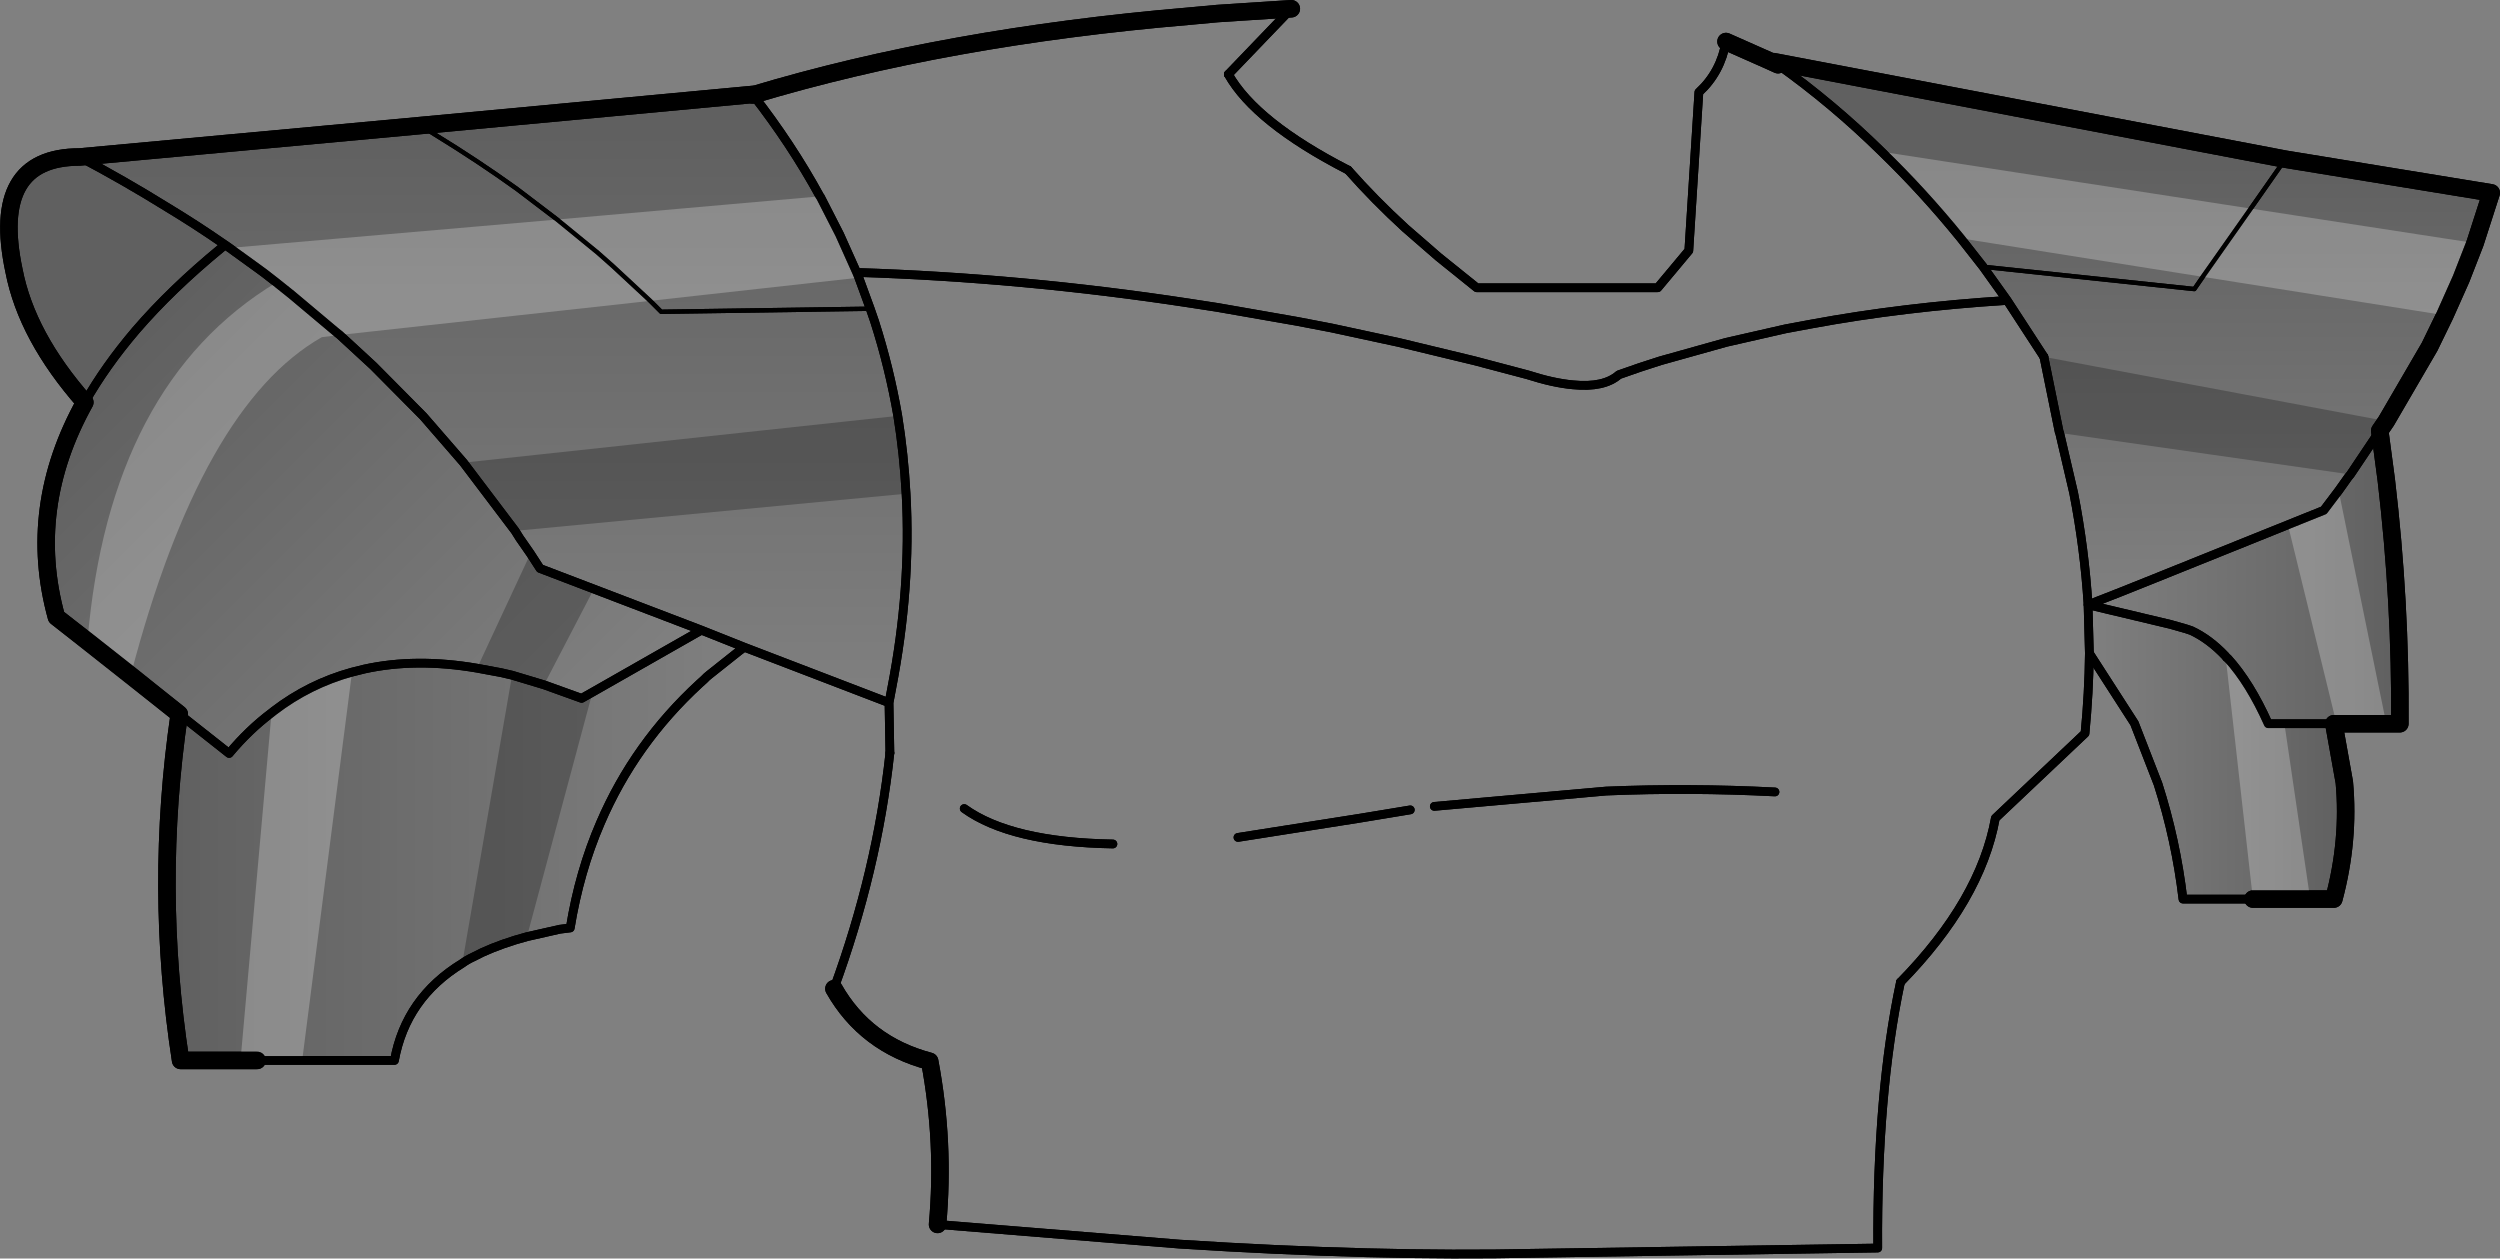 <?xml version="1.0" encoding="UTF-8" standalone="no"?>
<svg xmlns:xlink="http://www.w3.org/1999/xlink" height="143.9px" width="285.85px" xmlns="http://www.w3.org/2000/svg">
  <rect width="100%" height="100%" fill="#808080" stroke="none"/>
  <g transform="matrix(1.0, 0.0, 0.0, 1.0, -54.9, -103.45)">
    <path d="M156.55 183.8 L140.0 177.45 135.1 175.5 116.65 168.45 115.55 166.75 114.3 164.95 113.8 164.15 107.9 156.35 103.3 151.05 97.6 145.3 93.75 141.75 93.25 141.35 88.25 137.15 86.5 135.75 85.15 134.7 84.4 134.15 81.15 131.8 80.65 131.45 80.5 131.35 Q77.25 129.1 73.85 127.05 69.1 124.1 64.0 121.4 L103.0 117.8 140.95 114.25 141.0 114.3 Q145.4 119.95 148.65 125.9 L148.7 125.95 150.9 130.25 152.85 134.6 153.1 135.2 154.4 138.75 130.5 139.1 129.25 137.85 125.0 133.9 123.25 132.35 118.6 128.55 114.0 125.05 Q109.55 121.85 104.65 118.85 L103.0 117.8 104.65 118.85 Q109.55 121.85 114.0 125.05 L118.6 128.55 123.25 132.35 125.0 133.9 129.25 137.85 130.5 139.1 154.4 138.75 154.9 140.2 Q156.6 145.5 157.55 151.0 158.25 155.35 158.5 159.9 159.1 170.65 156.85 182.2 L156.55 183.8" fill="url(#gradient0)" fill-rule="evenodd" stroke="none"/>
    <path d="M75.4 185.1 L61.35 174.0 Q57.9 161.5 64.6 149.45 66.95 145.3 70.45 141.2 74.5 136.5 80.15 131.85 L80.65 131.45 81.15 131.8 84.4 134.15 85.15 134.7 86.5 135.75 88.25 137.15 93.25 141.35 93.75 141.75 97.6 145.3 103.3 151.05 107.9 156.35 113.8 164.15 114.3 164.95 115.55 166.75 116.65 168.45 135.1 175.5 121.4 183.3 117.1 181.75 113.45 180.65 112.15 180.35 111.6 180.25 109.45 179.85 Q102.45 178.65 96.55 179.95 L95.15 180.3 Q90.25 181.65 86.2 184.75 L85.95 184.95 Q83.35 186.9 81.1 189.6 L75.4 185.1" fill="url(#gradient1)" fill-rule="evenodd" stroke="none"/>
    <path d="M140.0 177.45 L139.4 177.9 136.0 180.6 135.7 180.85 135.4 181.15 134.9 181.6 Q127.45 188.45 123.55 197.55 121.15 203.1 120.1 209.55 L118.9 209.7 115.15 210.55 Q112.35 211.3 110.05 212.35 L108.95 212.9 Q108.3 213.2 107.75 213.6 101.3 217.55 100.0 224.7 L84.3 224.7 75.55 224.7 Q72.5 204.9 75.4 185.1 L81.1 189.6 Q83.35 186.9 85.95 184.95 L86.2 184.75 Q90.25 181.65 95.15 180.3 L96.55 179.95 Q102.45 178.65 109.45 179.85 L111.6 180.25 112.15 180.35 113.45 180.65 117.1 181.75 121.4 183.3 135.1 175.5 140.0 177.45" fill="url(#gradient2)" fill-rule="evenodd" stroke="none"/>
    <path d="M258.25 110.6 L316.2 121.65 339.75 125.5 337.9 131.25 336.3 135.35 334.45 139.5 332.7 143.1 327.75 151.6 327.0 152.7 323.65 157.7 323.4 158.0 322.3 159.55 320.6 161.8 301.1 169.65 Q297.4 171.15 293.65 172.6 293.25 166.2 292.0 159.8 L290.4 152.95 290.35 152.85 288.6 144.25 284.4 137.8 283.65 136.75 281.65 133.95 279.1 130.7 Q274.8 125.4 270.05 120.8 264.45 115.3 258.2 110.85 L258.25 110.6 M316.2 121.65 L305.8 136.5 281.65 133.95 305.8 136.5 316.2 121.65" fill="url(#gradient3)" fill-rule="evenodd" stroke="none"/>
    <path d="M327.0 152.7 L327.75 158.35 Q329.4 172.3 329.3 186.2 L321.75 186.2 314.25 186.2 Q312.15 181.5 309.6 178.7 L309.35 178.45 Q307.5 176.5 305.45 175.55 L305.0 175.4 304.85 175.35 303.1 174.85 293.65 172.6 Q297.4 171.15 301.1 169.65 L320.6 161.8 322.3 159.55 323.4 158.0 323.65 157.7 327.0 152.7" fill="url(#gradient4)" fill-rule="evenodd" stroke="none"/>
    <path d="M321.75 186.2 L322.95 192.9 Q323.55 199.55 321.75 206.25 L312.5 206.25 304.5 206.25 Q303.7 199.5 301.65 193.1 L298.95 186.15 293.8 178.15 293.65 172.6 303.1 174.85 304.85 175.35 305.0 175.4 305.45 175.55 Q307.5 176.5 309.35 178.45 L309.5 178.65 309.6 178.7 Q312.15 181.5 314.25 186.2 L321.75 186.2" fill="url(#gradient5)" fill-rule="evenodd" stroke="none"/>
    <path d="M312.5 206.25 L304.5 206.25 Q303.7 199.5 301.65 193.1 L298.95 186.15 293.8 178.15 M272.2 215.75 Q269.5 228.45 269.6 246.15 L230.3 246.75 Q212.3 247.15 189.75 245.7 L162.1 243.45 M156.65 189.55 L156.55 183.8 140.0 177.45 139.4 177.9 136.0 180.6 135.7 180.85 135.4 181.15 134.9 181.6 Q127.45 188.45 123.55 197.55 121.15 203.1 120.1 209.55 L118.9 209.7 115.15 210.55 Q112.35 211.3 110.05 212.35 L108.95 212.9 Q108.3 213.2 107.75 213.6 101.3 217.55 100.0 224.7 L84.3 224.7 M140.95 114.25 L141.0 114.3 Q145.4 119.95 148.65 125.9 L148.7 125.95 150.9 130.25 152.85 134.6 Q171.85 135.2 190.85 138.1 L194.1 138.6 203.25 140.2 207.15 140.95 214.8 142.6 223.5 144.7 229.55 146.3 Q232.5 147.25 234.75 147.45 238.3 147.8 240.0 146.3 242.35 145.45 244.75 144.7 L252.25 142.6 259.05 141.05 262.0 140.5 Q272.5 138.55 284.4 137.8 L283.65 136.75 281.65 133.95 279.1 130.7 Q274.8 125.4 270.05 120.8 264.45 115.3 258.2 110.85 L257.7 110.5 M195.35 111.95 Q198.45 117.45 209.05 122.9 M288.6 144.25 L284.4 137.8 M327.0 152.7 L323.65 157.7 323.4 158.0 322.3 159.55 320.6 161.8 301.1 169.65 Q297.4 171.15 293.65 172.6 L303.1 174.85 304.85 175.35 305.0 175.4 305.45 175.55 Q307.5 176.5 309.35 178.45 L309.5 178.65 309.6 178.7 Q312.15 181.5 314.25 186.2 L321.75 186.2 M80.65 131.45 L80.5 131.35 Q77.25 129.1 73.85 127.05 69.1 124.1 64.0 121.4 M64.6 149.45 Q66.95 145.3 70.45 141.2 74.5 136.5 80.15 131.85 L80.65 131.45 81.15 131.8 84.4 134.15 85.15 134.7 86.5 135.75 88.25 137.15 93.25 141.35 93.75 141.75 97.6 145.3 103.3 151.05 107.9 156.35 113.8 164.15 114.3 164.95 115.55 166.75 116.65 168.45 135.1 175.5 140.0 177.45 M154.4 138.75 L153.1 135.2 152.85 134.6 M156.55 183.8 L156.85 182.2 Q159.1 170.65 158.5 159.9 158.25 155.35 157.55 151.0 156.6 145.5 154.9 140.2 L154.4 138.75 M75.4 185.1 L81.1 189.6 Q83.35 186.9 85.95 184.95 L86.2 184.75 Q90.25 181.65 95.15 180.3 L96.55 179.95 Q102.45 178.65 109.45 179.85 L111.6 180.25 112.15 180.35 113.45 180.65 117.1 181.75 121.4 183.3 135.1 175.5" fill="none" stroke="#000000" stroke-linecap="round" stroke-linejoin="round" stroke-width="1.0"/>
    <path d="M258.25 110.6 L316.2 121.65 339.75 125.5 337.9 131.25 336.3 135.35 334.45 139.5 332.7 143.1 327.75 151.6 327.0 152.7 327.75 158.35 Q329.4 172.3 329.3 186.2 L321.75 186.2 322.95 192.9 Q323.55 199.55 321.75 206.25 L312.5 206.25 M84.3 224.7 L75.55 224.7 Q72.5 204.9 75.4 185.1 L61.35 174.0 Q57.9 161.5 64.6 149.45 57.95 141.9 56.5 134.4 53.75 121.4 64.0 121.4 L103.0 117.8 140.95 114.25 M257.7 110.5 L258.25 110.6" fill="none" stroke="#000000" stroke-linecap="round" stroke-linejoin="round" stroke-width="2.0"/>
    <path d="M281.65 133.95 L305.8 136.5 316.2 121.65 M103.0 117.8 L104.65 118.85 Q109.55 121.85 114.0 125.05 L118.6 128.55 123.25 132.35 125.0 133.9 129.25 137.85 130.5 139.1 154.4 138.75" fill="none" stroke="#000000" stroke-linecap="round" stroke-linejoin="round" stroke-width="0.5"/>
    <path d="M162.1 243.45 Q162.95 234.1 161.2 224.8 153.85 222.85 150.25 216.5 M141.0 114.3 Q163.1 107.65 190.85 105.3 L194.1 105.0 202.55 104.45 M252.25 108.2 L257.1 110.35 258.2 110.85" fill="none" stroke="#000000" stroke-linecap="round" stroke-linejoin="round" stroke-width="2.0"/>
    <path d="M293.8 178.15 Q293.75 182.7 293.3 187.3 L283.05 197.0 Q281.35 206.4 272.2 215.75 M150.25 216.5 Q155.2 203.0 156.65 189.55 M202.55 104.45 L195.35 111.95 M209.05 122.9 Q212.05 126.3 215.6 129.55 L219.4 132.85 223.75 136.35 244.45 136.35 248.0 132.1 249.15 114.0 Q251.65 111.7 252.25 108.2 M218.9 195.65 L238.55 193.9 Q248.1 193.5 257.85 194.0 M196.45 199.2 L210.4 197.0 216.15 196.05 M293.65 172.6 Q293.25 166.2 292.0 159.8 L290.4 152.95 290.35 152.85 288.6 144.25 M293.65 172.6 L293.8 178.15 M165.15 195.9 Q170.5 199.75 182.15 199.95" fill="none" stroke="#000000" stroke-linecap="round" stroke-linejoin="round" stroke-width="1.0"/>
    <path d="M327.75 151.6 L327.0 152.7 323.65 157.7 290.4 152.95 290.35 152.85 288.6 144.25 327.75 151.6 M115.15 210.55 Q112.35 211.3 110.05 212.35 L108.95 212.9 Q108.3 213.2 107.75 213.6 L113.45 180.65 112.15 180.35 111.6 180.25 109.45 179.85 115.55 166.75 116.65 168.45 122.8 170.8 117.1 181.75 121.4 183.3 122.65 182.6 115.15 210.55 M64.6 149.45 Q57.95 141.9 56.5 134.4 53.75 121.4 64.0 121.4 69.1 124.1 73.85 127.05 77.25 129.1 80.5 131.35 L80.15 131.85 Q74.5 136.5 70.45 141.2 66.95 145.3 64.6 149.45 M113.8 164.15 L107.9 156.35 157.55 151.0 Q158.25 155.35 158.5 159.9 L113.8 164.15 M117.1 181.75 L113.45 180.65 117.1 181.75" fill="#000000" fill-opacity="0.251" fill-rule="evenodd" stroke="none"/>
    <path d="M337.9 131.25 L336.3 135.35 334.45 139.5 306.75 135.1 312.25 127.3 306.75 135.1 279.1 130.7 Q274.8 125.4 270.05 120.8 L312.25 127.3 337.9 131.25 M327.75 186.2 L322.05 186.2 322.05 186.15 316.5 163.45 320.6 161.8 322.3 159.55 327.75 186.2 M319.05 206.25 L312.5 206.25 309.4 178.75 309.45 178.75 309.6 178.7 Q312.15 181.5 314.25 186.2 L316.1 186.2 319.05 206.25 M89.45 224.7 L84.3 224.7 82.4 224.7 85.95 184.95 86.2 184.75 Q90.25 181.65 95.15 180.3 L89.45 224.7 M69.85 180.65 L64.9 176.75 Q67.4 147.3 86.5 135.75 L85.15 134.7 84.4 134.15 81.15 131.8 118.6 128.55 123.25 132.35 125.0 133.9 129.25 137.85 125.0 133.9 123.25 132.35 118.6 128.55 148.65 125.9 148.7 125.95 150.9 130.25 152.85 134.6 153.1 135.2 129.25 137.85 93.75 141.75 91.7 142.0 Q77.9 149.85 69.85 180.65 M86.5 135.75 L88.25 137.15 93.25 141.35 93.75 141.75 93.25 141.35 88.25 137.15 86.5 135.75" fill="#ffffff" fill-opacity="0.251" fill-rule="evenodd" stroke="none"/>
    <path d="M312.5 206.25 L304.5 206.25 Q303.7 199.5 301.65 193.1 L298.95 186.15 293.8 178.15 M272.2 215.75 Q269.5 228.45 269.6 246.15 L230.3 246.75 Q212.3 247.15 189.75 245.7 L162.1 243.45 M156.65 189.55 L156.55 183.8 140.0 177.45 139.4 177.9 136.0 180.6 135.7 180.85 135.4 181.15 134.9 181.6 Q127.45 188.45 123.55 197.55 121.15 203.1 120.1 209.55 L118.9 209.7 115.15 210.55 Q112.35 211.3 110.05 212.35 L108.95 212.9 Q108.3 213.2 107.75 213.6 101.3 217.55 100.0 224.7 L89.45 224.7 84.3 224.7 M140.95 114.25 L141.0 114.3 Q145.4 119.95 148.65 125.9 L148.7 125.95 150.9 130.25 152.85 134.6 Q171.85 135.2 190.85 138.1 L194.1 138.6 203.25 140.2 207.15 140.95 214.8 142.6 223.5 144.7 229.55 146.3 Q232.5 147.25 234.75 147.45 238.3 147.8 240.0 146.3 242.35 145.45 244.75 144.7 L252.25 142.6 259.05 141.05 262.0 140.5 Q272.5 138.55 284.4 137.8 L283.65 136.75 281.65 133.95 279.1 130.7 Q274.8 125.4 270.05 120.8 264.45 115.3 258.2 110.85 L257.7 110.5 M195.35 111.95 Q198.45 117.45 209.05 122.9 M284.4 137.8 L288.6 144.25 M323.65 157.7 L327.0 152.7 M322.3 159.55 L320.6 161.8 316.5 163.45 301.1 169.65 Q297.4 171.15 293.65 172.6 L303.1 174.85 304.85 175.35 305.0 175.4 305.45 175.55 Q307.5 176.5 309.35 178.45 L309.5 178.65 309.6 178.7 Q312.15 181.5 314.25 186.2 L316.1 186.2 321.75 186.2 M323.65 157.7 L323.4 158.0 322.3 159.55 M64.6 149.45 Q66.95 145.3 70.45 141.2 74.5 136.5 80.15 131.85 L80.65 131.45 80.5 131.35 Q77.25 129.1 73.85 127.05 69.1 124.1 64.0 121.4 M153.1 135.2 L152.85 134.6 M154.4 138.75 L153.1 135.2 M157.55 151.0 Q156.6 145.5 154.9 140.2 L154.4 138.75 M93.75 141.75 L93.25 141.35 88.25 137.15 86.5 135.75 85.15 134.7 84.4 134.15 81.15 131.8 80.65 131.45 M107.9 156.35 L103.3 151.05 97.6 145.3 93.75 141.75 M113.8 164.15 L107.9 156.35 M157.55 151.0 Q158.25 155.35 158.5 159.9 159.1 170.65 156.85 182.2 L156.55 183.8 M115.55 166.75 L114.3 164.95 113.8 164.15 M115.55 166.75 L116.65 168.45 122.8 170.8 135.1 175.5 140.0 177.45 M85.95 184.95 L86.2 184.75 Q90.25 181.65 95.15 180.3 L96.55 179.95 Q102.45 178.65 109.45 179.85 L111.6 180.25 112.15 180.35 113.45 180.65 117.1 181.75 121.4 183.3 122.65 182.6 135.1 175.5 M75.4 185.1 L81.1 189.6 Q83.35 186.9 85.95 184.95" fill="none" stroke="#000000" stroke-linecap="round" stroke-linejoin="round" stroke-width="1.0"/>
    <path d="M257.7 110.5 L316.2 121.65 339.75 125.5 337.9 131.25 336.3 135.35 334.45 139.5 332.7 143.1 327.75 151.6 327.0 152.7 327.75 158.35 Q329.4 172.3 329.3 186.2 L327.75 186.2 322.05 186.2 321.75 186.2 322.95 192.9 Q323.55 199.55 321.75 206.25 L319.05 206.25 312.5 206.25 M84.3 224.7 L82.4 224.7 75.55 224.7 Q72.5 204.9 75.4 185.1 L69.85 180.65 64.9 176.75 61.35 174.0 Q57.9 161.5 64.6 149.45 57.95 141.9 56.5 134.4 53.75 121.4 64.0 121.4 L103.0 117.8 140.95 114.25" fill="none" stroke="#000000" stroke-linecap="round" stroke-linejoin="round" stroke-width="2.0"/>
    <path d="M306.75 135.1 L305.8 136.5 281.65 133.95 M312.25 127.3 L306.75 135.1 M316.2 121.65 L312.25 127.3 M118.6 128.55 L123.25 132.35 125.0 133.9 129.25 137.85 130.5 139.1 154.4 138.75 M118.6 128.55 L114.0 125.05 Q109.55 121.85 104.65 118.85 L103.0 117.8" fill="none" stroke="#000000" stroke-linecap="round" stroke-linejoin="round" stroke-width="0.5"/>
    <path d="M162.1 243.45 Q162.95 234.1 161.2 224.8 153.85 222.85 150.25 216.5 M141.0 114.3 Q163.1 107.65 190.85 105.3 L194.1 105.0 202.55 104.45 M252.25 108.2 L257.1 110.35 258.2 110.85" fill="none" stroke="#000000" stroke-linecap="round" stroke-linejoin="round" stroke-width="2.0"/>
    <path d="M293.8 178.15 Q293.75 182.7 293.3 187.3 L283.05 197.0 Q281.35 206.4 272.2 215.75 M150.25 216.5 Q155.2 203.0 156.65 189.55 M202.55 104.45 L195.35 111.95 M209.05 122.9 Q212.05 126.3 215.6 129.55 L219.4 132.85 223.75 136.35 244.45 136.35 248.0 132.1 249.15 114.0 Q251.65 111.7 252.25 108.2 M196.45 199.2 L210.4 197.0 216.15 196.05 M218.9 195.65 L238.55 193.9 Q248.1 193.5 257.85 194.0 M288.6 144.25 L290.35 152.85 290.4 152.95 292.0 159.8 Q293.25 166.2 293.65 172.6 L293.8 178.15 M165.15 195.9 Q170.5 199.75 182.15 199.95" fill="none" stroke="#000000" stroke-linecap="round" stroke-linejoin="round" stroke-width="1.0"/>
  </g>
  <defs>
    <linearGradient gradientTransform="matrix(0.0, -0.04, 0.058, 0.0, 111.3, 150.8)" gradientUnits="userSpaceOnUse" id="gradient0" spreadMethod="pad" x1="-819.2" x2="819.2">
      <stop offset="0.0" stop-color="#000000" stop-opacity="0.0"/>
      <stop offset="1.0" stop-color="#000000" stop-opacity="0.251"/>
    </linearGradient>
    <linearGradient gradientTransform="matrix(-0.03, -0.03, 0.022, -0.022, 92.25, 168.75)" gradientUnits="userSpaceOnUse" id="gradient1" spreadMethod="pad" x1="-819.2" x2="819.2">
      <stop offset="0.0" stop-color="#000000" stop-opacity="0.0"/>
      <stop offset="1.0" stop-color="#000000" stop-opacity="0.251"/>
    </linearGradient>
    <linearGradient gradientTransform="matrix(-0.04, 0.0, 0.0, -0.03, 107.0, 200.1)" gradientUnits="userSpaceOnUse" id="gradient2" spreadMethod="pad" x1="-819.2" x2="819.2">
      <stop offset="0.0" stop-color="#000000" stop-opacity="0.0"/>
      <stop offset="1.0" stop-color="#000000" stop-opacity="0.251"/>
    </linearGradient>
    <linearGradient gradientTransform="matrix(0.0, -0.031, 0.035, 0.0, 310.7, 147.15)" gradientUnits="userSpaceOnUse" id="gradient3" spreadMethod="pad" x1="-819.2" x2="819.2">
      <stop offset="0.0" stop-color="#000000" stop-opacity="0.0"/>
      <stop offset="1.0" stop-color="#000000" stop-opacity="0.251"/>
    </linearGradient>
    <linearGradient gradientTransform="matrix(0.022, 0.0, 0.0, 0.02, 311.45, 169.45)" gradientUnits="userSpaceOnUse" id="gradient4" spreadMethod="pad" x1="-819.2" x2="819.2">
      <stop offset="0.0" stop-color="#000000" stop-opacity="0.0"/>
      <stop offset="1.0" stop-color="#000000" stop-opacity="0.251"/>
    </linearGradient>
    <linearGradient gradientTransform="matrix(0.018, 0.0, 0.0, 0.021, 308.35, 189.4)" gradientUnits="userSpaceOnUse" id="gradient5" spreadMethod="pad" x1="-819.2" x2="819.2">
      <stop offset="0.0" stop-color="#000000" stop-opacity="0.0"/>
      <stop offset="1.0" stop-color="#000000" stop-opacity="0.251"/>
    </linearGradient>
  </defs>
</svg>
